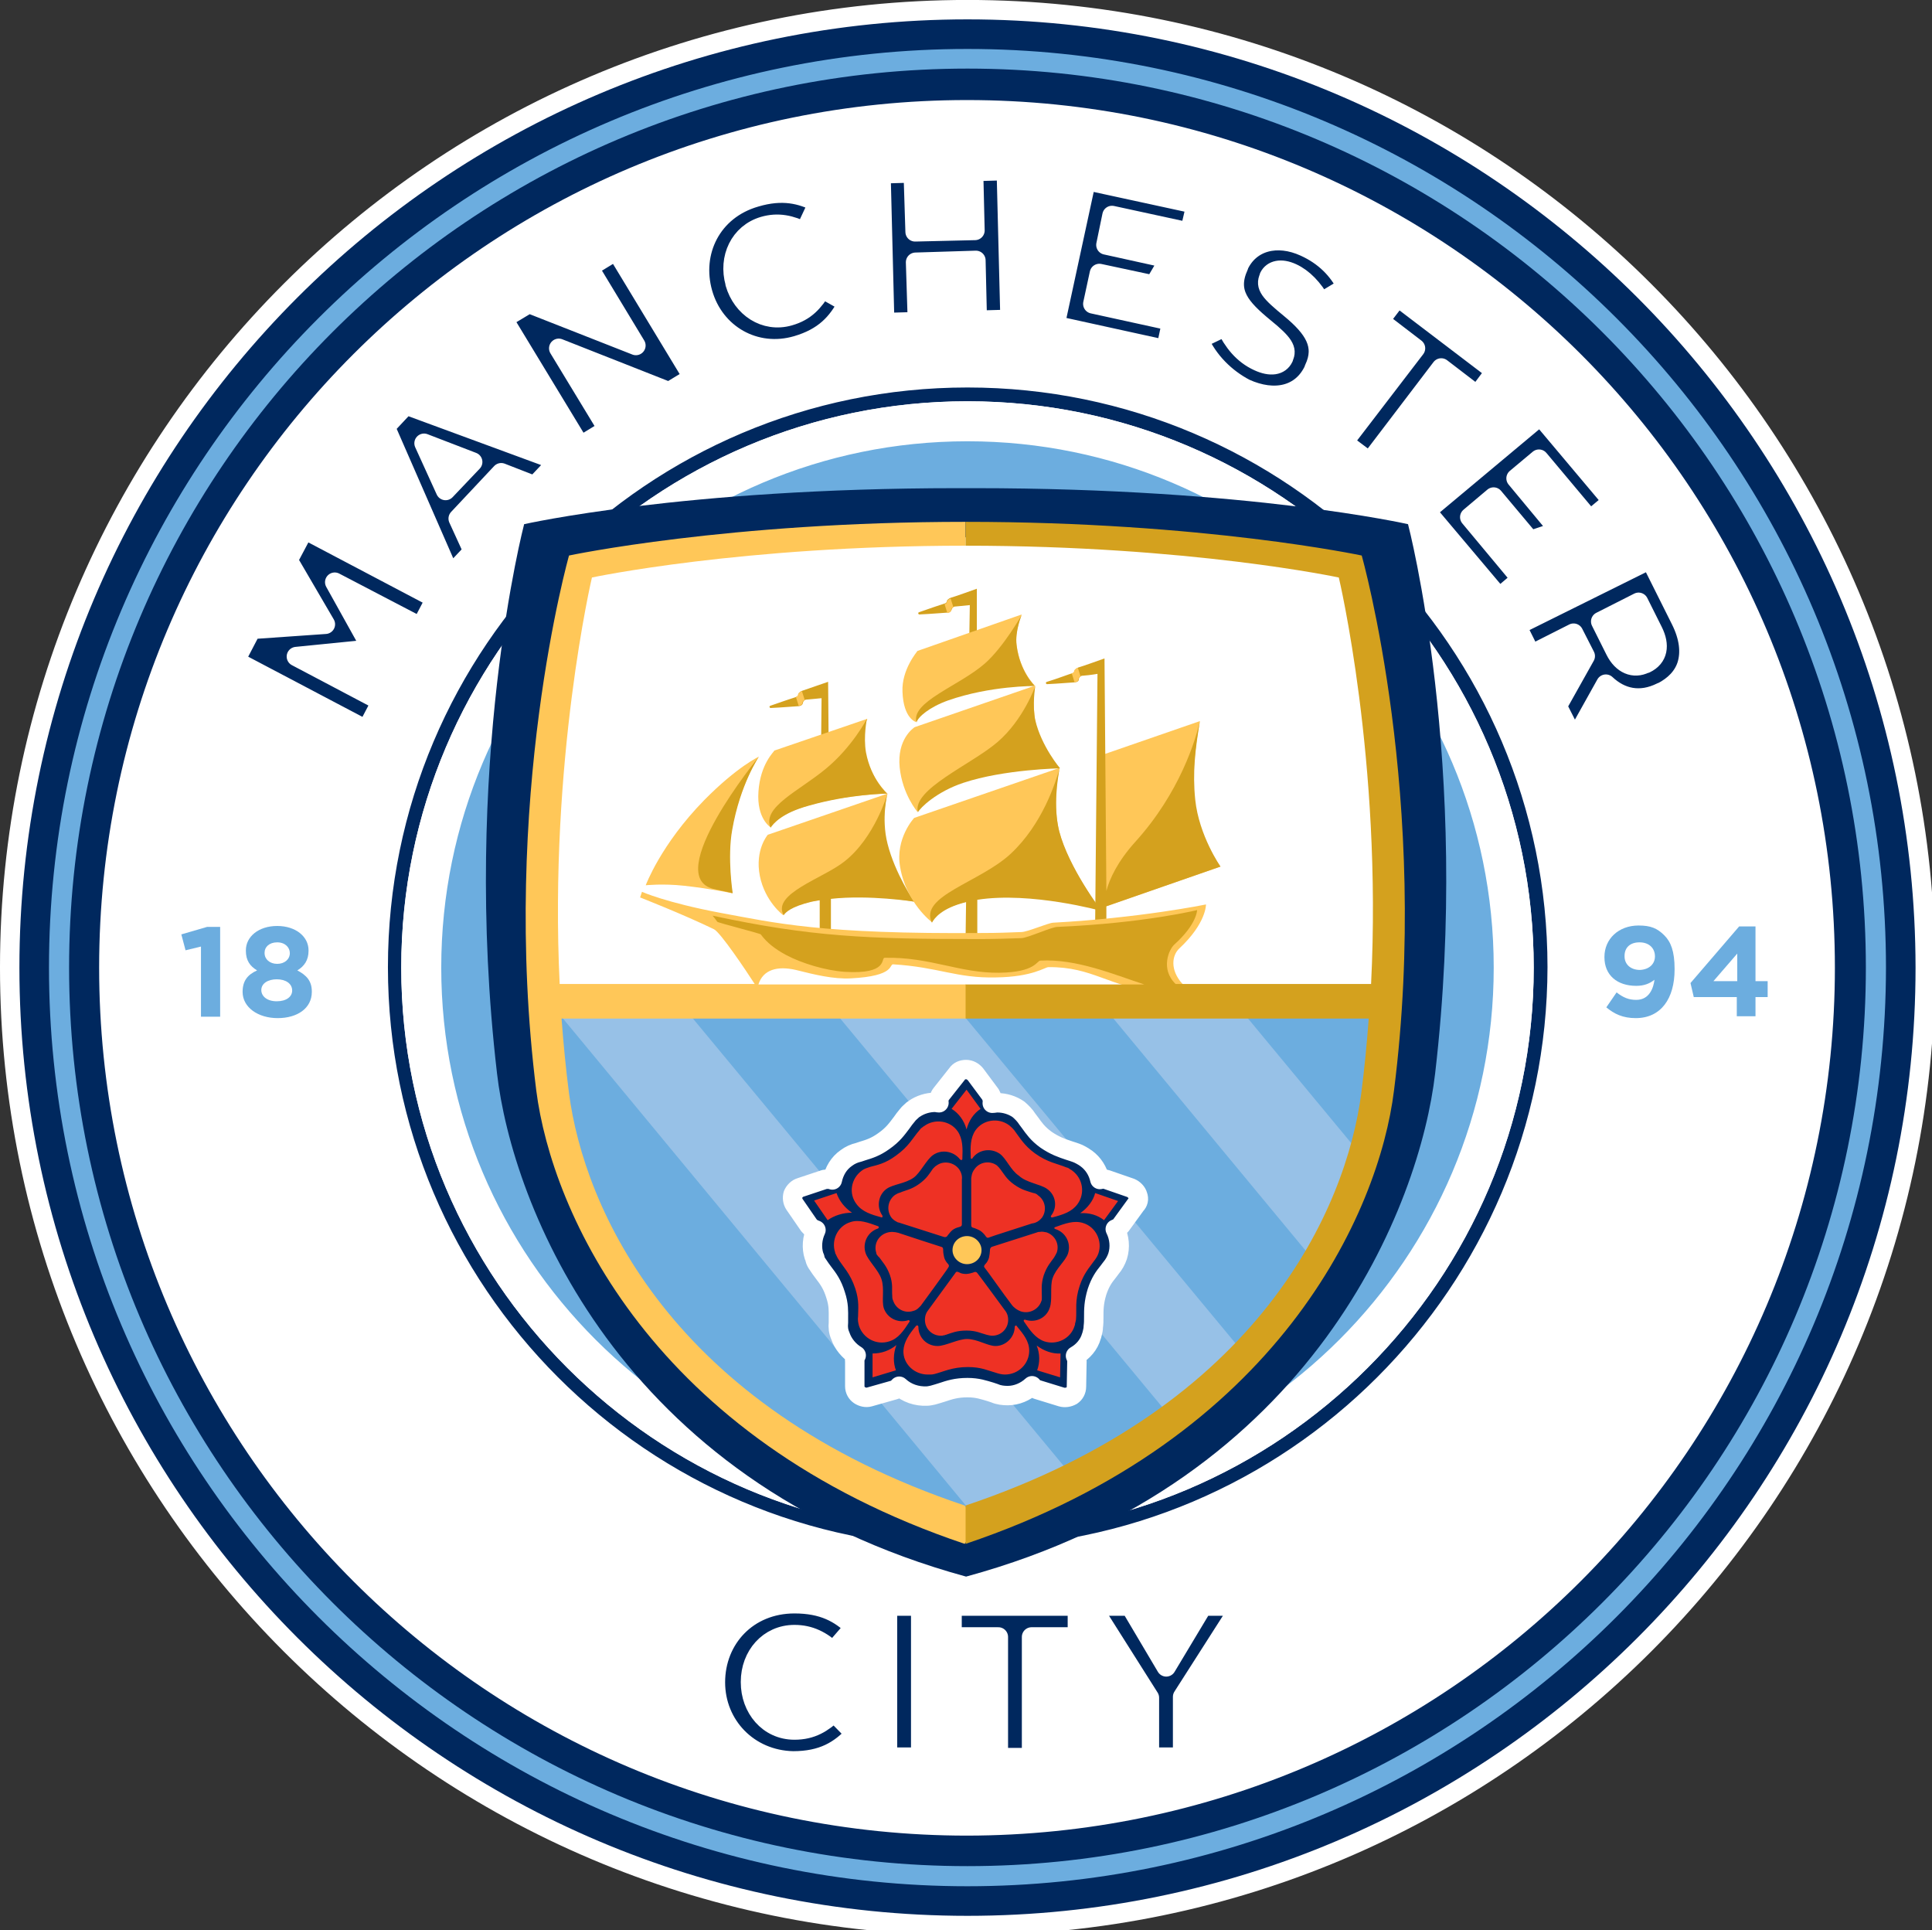<?xml version="1.0" encoding="UTF-8" standalone="no"?>
<!-- Created with Inkscape (http://www.inkscape.org/) -->

<svg
   width="49.987mm"
   height="49.927mm"
   viewBox="0 0 49.987 49.927"
   version="1.1"
   id="svg5"
   xml:space="preserve"
   xmlns="http://www.w3.org/2000/svg"
   xmlns:svg="http://www.w3.org/2000/svg"><rect x="0" y="0" width="49.987" height="49.927" fill="#333333" stroke="none"/><defs
     id="defs2"><linearGradient
       id="linearGradient27146"><stop
         style="stop-color:#228b22;stop-opacity:1;"
         offset="0"
         id="stop27144" /></linearGradient><linearGradient
       id="linearGradient24698"><stop
         style="stop-color:#000000;stop-opacity:1;"
         offset="0"
         id="stop24696" /></linearGradient><linearGradient
       id="linearGradient24690"><stop
         style="stop-color:#000000;stop-opacity:1;"
         offset="0"
         id="stop24688" /></linearGradient><linearGradient
       id="linearGradient24684"><stop
         style="stop-color:#191970;stop-opacity:1;"
         offset="0"
         id="stop24682" /></linearGradient><linearGradient
       id="linearGradient21415"><stop
         style="stop-color:#000000;stop-opacity:1;"
         offset="0"
         id="stop21413" /></linearGradient></defs><g
     id="layer1"
     style="display:inline"
     transform="translate(-220.244,-163.282)"><g
       id="g144-6"
       transform="matrix(0.121,0,0,0.121,220.495,163.532)"
       style="display:inline"><path
         id="path4-5"
         d="M 204.8,0 C 91.9,0 0,91.9 0,204.8 0,317.7 91.9,409.6 204.8,409.6 317.7,409.6 409.6,317.7 409.6,204.8 409.5,91.9 317.7,0 204.8,0"
         class="st0"
         style="fill:#00285e" /><path
         id="path6-5"
         d="M 388.2,204.8 C 388.2,103.5 306.1,21.4 204.7,21.4 103.4,21.4 21.2,103.5 21.2,204.8 c 0,101.3 82.2,183.5 183.5,183.5 101.4,-0.1 183.5,-82.2 183.5,-183.5"
         class="st1"
         style="fill:#ffffff" /><path
         id="path8-6"
         d="M 321.6,204.8 C 321.6,140.3 269.3,88 204.8,88 140.3,88 88,140.3 88,204.8 c 0,64.5 52.3,116.8 116.8,116.8 64.5,0 116.8,-52.3 116.8,-116.8"
         class="st2"
         style="fill:#6caddf" /><path
         id="path10-2"
         d="m 204.8,330.8 c -69.5,0 -126,-56.6 -126,-126.1 0,-69.5 56.5,-126 126,-126 69.5,0 126.1,56.5 126.1,126 -0.1,69.6 -56.6,126.1 -126.1,126.1 z m 0,-245 c -65.6,0 -119,53.4 -119,119 0,65.6 53.4,119 119,119 65.6,0 119,-53.4 119,-119 0,-65.6 -53.4,-119 -119,-119 z"
         class="st0"
         style="fill:#00285e" /><path
         id="path12-04"
         d="M 204.8,401.2 C 96.5,401.2 8.4,313.1 8.4,204.8 8.4,96.5 96.5,8.4 204.8,8.4 c 108.3,0 196.4,88.1 196.4,196.4 -0.1,108.3 -88.1,196.4 -196.4,196.4 m 0,-388.6 c -106,0 -192.1,86.2 -192.1,192.2 0,105.9 86.2,192.1 192.1,192.1 105.9,0 192.1,-86.2 192.1,-192.1 0,-106 -86.2,-192.2 -192.1,-192.2"
         class="st2"
         style="fill:#6caddf" /><g
         id="g18-9"><path
           id="path14-8"
           d="m 40.9,200.3 -3.3,0.8 -0.9,-3.4 5.5,-1.6 H 45 v 19.2 h -4.1 z"
           class="st2"
           style="fill:#6caddf" /><path
           id="path16-7"
           d="m 49.8,210 c 0,-2.4 1.1,-3.7 3.1,-4.6 -1.5,-0.9 -2.4,-2.1 -2.4,-4.2 v -0.1 c 0,-2.9 2.7,-5.2 6.7,-5.2 4,0 6.7,2.3 6.7,5.2 v 0.1 c 0,2 -0.9,3.3 -2.4,4.2 1.9,1 3.1,2.2 3.1,4.5 v 0.1 c 0,3.5 -3.1,5.6 -7.3,5.6 -4.2,0 -7.5,-2.3 -7.5,-5.6 z m 10.6,-0.3 c 0,-1.5 -1.4,-2.4 -3.3,-2.4 -1.9,0 -3.3,0.9 -3.3,2.3 0,1.3 1.2,2.4 3.3,2.4 2.1,0 3.3,-1 3.3,-2.3 z m -0.5,-8 c 0,-1.2 -1,-2.3 -2.7,-2.3 -1.7,0 -2.7,1 -2.7,2.2 v 0.1 c 0,1.3 1.1,2.3 2.7,2.3 1.6,0 2.7,-1 2.7,-2.3 z"
           class="st2"
           style="fill:#6caddf" /></g><g
         id="g24-7"><path
           id="path20-9"
           d="m 351.7,207.4 c -1,0.8 -2.2,1.3 -3.9,1.3 -4.1,0 -6.8,-2.3 -6.8,-6.1 v -0.1 c 0,-3.8 3,-6.7 7.3,-6.7 2.6,0 4,0.6 5.5,2.1 1.4,1.4 2.2,3.4 2.2,7.2 v 0.1 c 0,6.2 -2.9,10.4 -8.3,10.4 -2.8,0 -4.6,-0.9 -6.3,-2.3 l 2.2,-3.2 c 1.4,1.1 2.6,1.6 4.2,1.6 2.9,0 3.7,-2.7 3.9,-4.3 z m 0.1,-5 c 0,-1.7 -1.2,-3 -3.3,-3 -2.1,0 -3.2,1.2 -3.2,2.9 v 0.1 c 0,1.7 1.3,2.9 3.3,2.9 2,-0.1 3.2,-1.3 3.2,-2.9 z"
           class="st2"
           style="fill:#6caddf" /><path
           id="path22-9"
           d="m 369.4,211.1 h -9.3 l -0.7,-3 10.4,-12.1 h 3.5 v 11.7 h 2.6 v 3.4 h -2.6 v 4.1 h -4 v -4.1 z m 0,-3.4 v -5.9 l -5.1,5.9 z"
           class="st2"
           style="fill:#6caddf" /></g><path
         id="path26-1"
         d="m 204.8,323.8 c -65.6,0 -119,-53.4 -119,-119 0,-65.6 53.4,-119 119,-119 65.6,0 119,53.4 119,119 0,65.6 -53.4,119 -119,119 m 0,-233.6 c -63.2,0 -114.6,51.4 -114.6,114.6 0,63.2 51.4,114.6 114.6,114.6 C 268,319.4 319.4,268 319.4,204.8 319.4,141.6 268,90.2 204.8,90.2"
         class="st1"
         style="fill:#ffffff" /><path
         id="path28-5"
         d="m 202.6,102.3 c -58.7,0 -92.6,7.7 -92.6,7.7 0,0 -13.5,51.5 -5.8,117.4 3.2,27.7 25.7,87.2 100.3,107.6 74.6,-20.3 97.1,-79.9 100.3,-107.6 7.7,-66 -5.8,-117.4 -5.8,-117.4 0,0 -33.9,-7.7 -92.6,-7.7 z"
         fill-rule="evenodd"
         clip-rule="evenodd"
         fill="#00285e" /><path
         id="path30-8"
         d="m 294.5,212.1 c -0.7,20 -3.8,79.8 -90.1,112.7 -85.6,-32 -90.1,-93.9 -90.1,-112.7 z"
         fill-rule="evenodd"
         clip-rule="evenodd"
         fill="#97c1e7" /><path
         id="path32-7"
         d="m 291.9,208.8 c 2.3,-49.6 -6.1,-89.8 -6.1,-89.8 0,0 -32.2,-6.2 -81.3,-6.2 -49.2,0 -81.9,6.8 -81.9,6.8 0,0 -8.9,40.4 -6.5,89.1 h 175.8 z"
         fill-rule="evenodd"
         clip-rule="evenodd"
         fill="#ffffff" /><g
         id="g42-5"><path
           id="path34-5"
           d="M 207.1,323 116,212.9 c -3.3,22.7 15.1,89.6 91.1,110.1 z"
           class="st2"
           style="fill:#6caddf" /><path
           id="path36-4"
           d="m 143.2,212.2 84.3,101.7 c 8.5,-4.1 14.8,-8.1 20.8,-12.9 l -73.6,-88.8 z"
           class="st2"
           style="fill:#6caddf" /><path
           id="path38-3"
           d="m 201.7,212.3 62.3,75.1 c 6.1,-6.9 11.3,-13.2 15,-19.8 l -45.8,-55.3 z"
           class="st2"
           style="fill:#6caddf" /><path
           id="path40-5"
           d="m 293,212.3 -31.1,-0.1 26.1,31.5 c 4.5,-9.7 5,-26 5,-31.4 z"
           class="st2"
           style="fill:#6caddf" /></g><path
         id="path44-17"
         d="m 241.2,253.5 c -0.2,-0.7 -0.8,-1.3 -1.5,-1.6 l -5.2,-1.8 c -0.5,-0.2 -0.9,-0.1 -1.4,0 -0.4,-1.8 -1.4,-3.4 -2.9,-4.5 -0.2,-0.1 -0.4,-0.3 -0.6,-0.4 -0.3,-0.2 -0.7,-0.4 -1.1,-0.6 -0.7,-0.3 -1.4,-0.5 -2,-0.7 -1.5,-0.5 -3,-1 -4.9,-2.3 -1.8,-1.3 -2.6,-2.5 -3.4,-3.6 -0.2,-0.3 -0.4,-0.5 -0.6,-0.8 -0.5,-0.8 -1.2,-1.5 -1.9,-2.1 -1.3,-0.9 -2.9,-1.4 -4.5,-1.4 -0.4,0 -0.7,0.1 -1.1,0.1 v -0.1 c 0.1,-0.6 -0.1,-1.3 -0.4,-1.8 l -3.2,-4.3 c -0.5,-0.6 -1.2,-1 -2,-1 -0.8,0 -1.5,0.3 -1.9,0.9 l -3.4,4.3 c -0.4,0.5 -0.6,1.2 -0.5,1.9 -0.3,0 -0.5,-0.1 -0.8,-0.1 -1.6,0 -3.2,0.5 -4.5,1.4 -0.2,0.1 -0.4,0.3 -0.5,0.4 -0.3,0.3 -0.6,0.5 -0.9,0.9 -0.5,0.6 -0.9,1.1 -1.3,1.7 -1,1.3 -1.8,2.5 -3.8,3.9 -1.8,1.3 -3.2,1.7 -4.5,2.1 l -0.9,0.3 c -0.9,0.2 -1.8,0.6 -2.6,1.2 -1.6,1.1 -2.6,2.8 -3,4.7 -0.5,-0.2 -1.1,-0.2 -1.7,-0.1 l -5.1,1.7 c -0.7,0.2 -1.3,0.8 -1.6,1.5 -0.2,0.7 -0.1,1.5 0.3,2.1 l 3.1,4.5 c 0.4,0.5 0.9,0.8 1.5,1 -0.8,1.7 -1,3.8 -0.4,5.6 0.1,0.2 0.2,0.4 0.2,0.6 0.1,0.4 0.3,0.8 0.6,1.2 0.4,0.6 0.8,1.2 1.2,1.7 1,1.3 1.9,2.5 2.6,4.8 0.7,2.1 0.6,3.5 0.6,4.9 v 1 c -0.1,1 0,1.9 0.4,2.8 0.6,1.8 1.9,3.3 3.4,4.2 -0.2,0.4 -0.4,0.8 -0.3,1.2 v 5.4 c 0,0.8 0.4,1.5 1,1.9 0.6,0.4 1.4,0.6 2.1,0.4 l 5.3,-1.5 c 0.5,-0.1 0.8,-0.5 1.1,-0.8 1.6,1.5 3.8,2.2 5.9,2.1 0.4,0 0.8,-0.1 1.3,-0.2 0.7,-0.2 1.4,-0.4 2,-0.6 1.5,-0.5 3,-1 5.4,-1 2.2,0 3.5,0.5 4.9,0.9 l 0.9,0.3 c 0.9,0.4 1.9,0.5 2.8,0.5 1.9,0 3.8,-0.8 5.2,-2.1 0.3,0.4 0.6,0.6 1.1,0.8 l 5.2,1.6 c 0.7,0.2 1.5,0.1 2.2,-0.3 0.6,-0.4 1,-1.1 1,-1.9 l 0.1,-5.4 c 0,-0.4 -0.1,-0.8 -0.3,-1.2 1.6,-0.9 2.9,-2.4 3.4,-4.2 0.1,-0.2 0.1,-0.4 0.2,-0.7 0.1,-0.4 0.2,-0.8 0.2,-1.3 0.1,-0.7 0.1,-1.4 0.1,-2.1 0,-1.6 0,-3.1 0.7,-5.4 0.7,-2.1 1.5,-3.2 2.4,-4.3 0.2,-0.3 0.4,-0.5 0.6,-0.8 0.6,-0.7 1.1,-1.6 1.4,-2.5 0.6,-1.9 0.4,-4 -0.5,-5.8 0.5,-0.2 0.9,-0.4 1.2,-0.8 l 3.2,-4.4 c 0.5,-0.5 0.7,-1.2 0.4,-2 z"
         class="st0"
         style="fill:#00285e" /><path
         id="path46-7"
         d="m 201.6,265.2 c 0,-1.7 1.4,-3 3.1,-3 1.7,0 3.1,1.4 3.1,3 0,1.7 -1.4,3 -3.1,3 -1.7,0 -3.1,-1.4 -3.1,-3 z"
         class="st6"
         style="fill:#ffc758" /><path
         id="path48-4"
         d="m 204.6,239.4 c -0.5,-1.9 -1.7,-3.5 -3.2,-4.4 l 3.2,-4.1 3,4.1 c -1.5,1 -2.5,2.5 -3,4.4 m -24.5,17.8 c -1.6,-1.1 -2.7,-2.5 -3.3,-4.2 l -4.8,1.6 2.9,4.2 c 1.4,-1 3.3,-1.6 5.2,-1.6 m 9.5,28.3 c -1.5,1.2 -3.2,1.8 -5.1,1.8 v 5.1 l 5,-1.5 c -0.6,-1.6 -0.6,-3.5 0.1,-5.4 m 30,0.1 c 0.7,1.8 0.7,3.6 0.1,5.3 l 4.9,1.5 0.1,-5.1 c -1.7,0.1 -3.5,-0.5 -5.1,-1.7 m 9.3,-28.3 c 2,-0.1 3.7,0.4 5.1,1.5 l 3,-4.1 -4.9,-1.7 c -0.4,1.6 -1.6,3.2 -3.2,4.3 m -30.5,28.4 c -2.3,0 -4.1,-1.8 -4.1,-4.1 0,-0.3 -0.3,-0.4 -0.5,-0.2 -1.5,1.8 -2.6,3.4 -2.7,5.3 -0.1,2.8 2.3,5.1 5.2,5.1 h 0.5 c 0.3,0 0.5,0 0.9,-0.1 2,-0.5 3.8,-1.5 7.2,-1.5 2.9,0 4.4,0.8 5.9,1.2 0.6,0.2 1.3,0.4 2,0.4 2.9,0 5.2,-2.3 5.2,-5.1 0,-2 -1.2,-3.5 -2.7,-5.3 -0.1,-0.2 -0.4,0 -0.4,0.2 0,2.2 -1.9,4.1 -4.1,4.1 -1.7,0 -3.9,-1.5 -6.1,-1.5 -1.9,0 -4.6,1.5 -6.3,1.5 z m -2.7,-5.6 c 0,1.9 1.5,3.4 3.4,3.4 0.2,0 0.4,0 0.7,-0.1 0.1,0 0.2,0 0.3,-0.1 h 0.1 c 1.2,-0.4 2.3,-0.9 4.4,-0.9 2.1,0 3.1,0.6 4.3,0.9 0.4,0.1 0.8,0.2 1.2,0.2 1.9,0 3.4,-1.5 3.4,-3.4 0,-0.5 -0.1,-1 -0.3,-1.4 -0.1,-0.2 -0.2,-0.4 -0.3,-0.5 0,0 -5.8,-7.9 -6,-8.1 -0.3,-0.4 -0.7,-0.2 -0.9,-0.1 -0.3,0.1 -1,0.3 -1.5,0.3 -0.5,0 -1.1,-0.1 -1.4,-0.3 -0.4,-0.2 -0.7,-0.3 -0.9,0.1 -0.2,0.3 -4.4,6 -5.7,7.8 -0.5,0.6 -0.8,1.3 -0.8,2.2 z m 26.7,-2.6 c -0.7,2.2 -3,3.3 -5.2,2.6 -0.3,-0.1 -0.5,0.1 -0.3,0.4 1.3,1.9 2.4,3.5 4.3,4.2 2.7,0.9 5.7,-0.6 6.5,-3.3 0.1,-0.2 0.1,-0.3 0.1,-0.5 0.1,-0.2 0.1,-0.5 0.2,-0.8 0.2,-2.1 -0.3,-4 0.8,-7.3 0.9,-2.7 2.1,-3.9 3,-5.2 0.4,-0.5 0.8,-1.1 1,-1.7 0.9,-2.7 -0.6,-5.7 -3.3,-6.5 -1.9,-0.6 -3.8,0.1 -6,0.9 -0.2,0.1 -0.2,0.3 0.1,0.4 2.2,0.7 3.4,3 2.7,5.2 -0.5,1.6 -2.6,3.2 -3.3,5.3 -0.6,1.7 0,4.6 -0.6,6.3 z m -6.2,0.8 c 1.8,0.6 3.8,-0.4 4.4,-2.2 0.1,-0.2 0.1,-0.4 0.1,-0.7 V 275 c 0,-1.2 -0.2,-2.5 0.4,-4.4 0.7,-2 1.5,-2.8 2.2,-3.8 0.2,-0.3 0.4,-0.7 0.6,-1.1 0.6,-1.8 -0.4,-3.7 -2.2,-4.3 -0.5,-0.1 -1,-0.2 -1.4,-0.1 -0.2,0 -0.4,0 -0.6,0.1 0,0 -9.4,3 -9.7,3.1 -0.4,0.2 -0.4,0.6 -0.4,0.8 0,0.3 -0.1,1 -0.2,1.5 -0.1,0.4 -0.4,1 -0.7,1.3 -0.3,0.3 -0.5,0.6 -0.2,0.9 0.3,0.3 4.3,6 5.7,7.8 0.5,0.7 1.2,1.2 2,1.5 z m 5.6,-26.2 c 1.9,1.3 2.3,3.9 0.9,5.7 -0.2,0.2 0,0.5 0.3,0.4 2.3,-0.6 4.1,-1.2 5.3,-2.8 1.7,-2.3 1.2,-5.5 -1.1,-7.2 -0.1,-0.1 -0.3,-0.2 -0.5,-0.3 -0.2,-0.2 -0.4,-0.3 -0.8,-0.4 -1.9,-0.8 -3.9,-1 -6.7,-3 -2.3,-1.7 -3.1,-3.2 -4.1,-4.5 -0.3,-0.5 -0.8,-1 -1.4,-1.5 -2.3,-1.7 -5.6,-1.2 -7.2,1.1 -1.1,1.6 -1.1,3.6 -1,5.9 0,0.2 0.3,0.3 0.4,0 1.3,-1.8 3.9,-2.2 5.8,-0.9 1.4,1 2.3,3.5 4.1,4.7 1.6,1.5 4.6,1.8 6,2.8 z m -1.1,6.2 c 1.1,-1.5 0.8,-3.7 -0.8,-4.8 -0.1,-0.1 -0.3,-0.3 -0.6,-0.4 -0.1,0 -0.2,-0.1 -0.3,-0.1 h -0.1 c -1.2,-0.4 -2.4,-0.6 -4.1,-1.8 -1.7,-1.2 -2.2,-2.3 -2.9,-3.2 -0.2,-0.3 -0.5,-0.6 -0.8,-0.9 -1.5,-1.1 -3.7,-0.8 -4.8,0.8 -0.3,0.4 -0.5,0.8 -0.6,1.3 0,0.2 -0.1,0.4 -0.1,0.6 v 10.1 c 0,0.5 0.4,0.5 0.7,0.6 0.3,0.1 1,0.4 1.3,0.6 0.4,0.3 0.8,0.7 1,1 0.2,0.3 0.4,0.6 0.8,0.4 0.4,-0.2 7.1,-2.3 9.2,-3 0.9,-0.1 1.6,-0.6 2.1,-1.2 z m -23.3,-13.4 c 1.8,-1.3 4.4,-0.9 5.8,0.9 0.2,0.2 0.5,0.2 0.5,-0.1 0.1,-2.3 0.1,-4.3 -1,-5.9 -1.6,-2.3 -4.9,-2.8 -7.2,-1.1 -0.2,0.1 -0.3,0.2 -0.4,0.3 -0.2,0.1 -0.4,0.3 -0.6,0.6 -1.4,1.6 -2.2,3.4 -5,5.4 -2.3,1.7 -4,2 -5.5,2.4 -0.6,0.2 -1.3,0.4 -1.8,0.8 -2.3,1.7 -2.9,4.9 -1.1,7.2 1.2,1.6 3.1,2.2 5.3,2.8 0.2,0.1 0.3,-0.2 0.2,-0.4 -1.3,-1.8 -0.9,-4.4 0.9,-5.7 1.4,-1 4,-1.1 5.8,-2.4 1.4,-1 2.7,-3.8 4.1,-4.8 z m 5.6,3 c -1.1,-1.5 -3.3,-1.9 -4.8,-0.8 -0.2,0.1 -0.3,0.2 -0.5,0.4 l -0.2,0.2 -0.1,0.1 c -0.7,1 -1.3,2.1 -3,3.3 -1.7,1.2 -2.9,1.3 -4,1.8 -0.4,0.1 -0.8,0.3 -1.1,0.5 -1.5,1.1 -1.9,3.2 -0.8,4.8 0.3,0.4 0.7,0.7 1.1,0.9 0.2,0.1 0.3,0.2 0.5,0.2 0,0 9.4,3 9.7,3.1 0.5,0.1 0.7,-0.2 0.8,-0.4 0.2,-0.2 0.6,-0.8 1,-1.1 0.4,-0.3 0.9,-0.5 1.3,-0.6 0.4,-0.1 0.7,-0.2 0.7,-0.6 v -9.6 c 0.1,-0.7 -0.1,-1.5 -0.6,-2.2 z m -20,17.9 c -0.7,-2.2 0.5,-4.5 2.6,-5.2 0.3,-0.1 0.3,-0.4 0.1,-0.5 -2.2,-0.8 -4.1,-1.5 -5.9,-0.9 -2.7,0.8 -4.2,3.8 -3.3,6.5 0,0.2 0.1,0.3 0.2,0.5 0.1,0.2 0.2,0.5 0.4,0.8 1.1,1.8 2.6,3.1 3.7,6.4 0.9,2.7 0.6,4.4 0.6,6 -0.1,0.6 0,1.3 0.2,2 0.9,2.7 3.8,4.2 6.5,3.3 1.9,-0.6 3,-2.2 4.3,-4.2 0.1,-0.2 -0.1,-0.4 -0.3,-0.3 -2.2,0.7 -4.5,-0.5 -5.2,-2.6 -0.5,-1.6 0.2,-4.1 -0.5,-6.2 -0.6,-1.9 -2.9,-4 -3.4,-5.6 z m 4.5,-4.3 c -1.8,0.6 -2.8,2.5 -2.2,4.3 0,0.2 0.1,0.4 0.3,0.6 0.1,0.1 0.1,0.2 0.2,0.2 0,0 0,0.1 0.1,0.1 0.7,1 1.6,1.9 2.3,3.8 0.7,2 0.4,3.1 0.5,4.3 0,0.4 0,0.8 0.2,1.2 0.6,1.8 2.5,2.8 4.3,2.2 0.5,-0.1 0.9,-0.4 1.2,-0.7 l 0.4,-0.4 c 0,0 5.8,-7.9 5.9,-8.2 0.3,-0.4 0,-0.7 -0.2,-0.9 -0.2,-0.2 -0.6,-0.8 -0.7,-1.3 -0.1,-0.4 -0.2,-1 -0.2,-1.4 0,-0.4 0,-0.7 -0.4,-0.8 -0.4,-0.1 -7.1,-2.3 -9.2,-3 -0.8,-0.2 -1.6,-0.3 -2.5,0 z"
         fill="#ee3124" /><path
         id="path50-2"
         d="m 233.4,159.4 21.1,-7.3 c 0,0 -1.8,8.8 -1.3,15.6 0.6,8.8 5.7,15.5 5.7,15.5 l -26,9 z"
         class="st6"
         style="fill:#ffc758" /><g
         id="g54-8"><path
           id="path52-0"
           d="m 258.9,183.2 c 0,0 -4.6,-6.6 -5.4,-14.3 -0.6,-5.8 0,-10.8 1,-16.8 -0.9,4 -4.3,15.3 -13.8,25.8 -3.8,4.2 -5.5,7.9 -6.2,10.5 l -0.4,-49.7 c 0,0 -5,1.8 -5.5,1.9 -0.6,0.2 -0.9,0.6 -0.9,0.7 0,0.3 -0.2,0.5 -0.6,0.6 -0.4,0.1 -3.3,1.2 -5.3,1.8 -0.4,0.1 -0.2,0.5 0,0.5 2.4,-0.1 5.8,-0.4 6.1,-0.4 0.5,-0.1 0.7,-0.3 0.7,-0.6 v -0.1 c 0.1,-0.4 0.4,-0.7 0.8,-0.7 0.3,0 2.1,-0.2 3.2,-0.4 l -0.5,53.5 h 2.4 v -3.8 z"
           class="st8"
           style="fill:#d4a11e" /></g><g
         id="g58-2"><path
           id="path56-8"
           d="m 165.4,193.6 c 0,0 -3.9,-2.9 -5,-8.4 -1.1,-5.6 1.7,-8.8 1.7,-8.8 l 25.6,-8.8 c 0,0 -1.6,5.1 -0.1,10.9 1.9,7.3 5.8,12.2 5.8,12.2 0,0 -9.4,-1.8 -18.5,-0.6 -8.6,1.1 -9.5,3.5 -9.5,3.5 z"
           class="st6"
           style="fill:#ffc758" /></g><path
         id="path60-2"
         d="m 136,187.2 c 0,0 3.2,-8.7 12.5,-18.2 7.1,-7.2 11.7,-9.3 11.7,-9.3 0,0 -4.1,5.9 -5.8,15.6 -1.1,6 0.1,13.6 0.1,13.6 0,0 -4.8,-1 -10.3,-1.6 -4.6,-0.5 -8.2,-0.1 -8.2,-0.1 z"
         class="st6"
         style="fill:#ffc758" /><path
         id="path62-6"
         d="m 160.2,159.7 c 0,0 -4,5.9 -5.7,15.6 -1.1,6 0.1,13.6 0.1,13.6 0,0 -1.2,-0.3 -4,-0.9 -11.4,-2.6 9.6,-28.3 9.6,-28.3 z"
         class="st8"
         style="fill:#d4a11e" /><path
         id="path64-1"
         d="m 175.2,166.7 -0.2,-23 c -0.5,0.2 -5,1.7 -5.5,1.9 -0.6,0.2 -0.9,0.6 -0.9,0.8 0,0.3 -0.2,0.5 -0.6,0.6 -0.4,0.1 -3.3,1.1 -5.3,1.8 -0.4,0.1 -0.2,0.5 0,0.5 2.3,-0.1 5.8,-0.4 6.1,-0.4 0.5,-0.1 0.7,-0.3 0.8,-0.6 v -0.1 c 0.1,-0.4 0.4,-0.7 0.8,-0.7 0.3,0 2,-0.2 3.2,-0.3 l -0.2,19.6 h 1.8 z"
         class="st8"
         style="fill:#d4a11e" /><path
         id="path66-1"
         d="m 205,145.9 h 1.8 v -22.1 c 0,0 -5,1.8 -5.5,1.9 -0.6,0.2 -0.9,0.6 -0.9,0.7 0,0.3 -0.2,0.5 -0.6,0.6 -0.4,0.1 -3.3,1.1 -5.3,1.8 -0.4,0.1 -0.2,0.5 0,0.5 2.4,-0.1 5.8,-0.4 6.1,-0.4 0.5,-0.1 0.7,-0.3 0.8,-0.6 0.1,-0.4 0.4,-0.7 0.8,-0.7 0.3,0 1.9,-0.2 3.1,-0.3 z"
         class="st8"
         style="fill:#d4a11e" /><path
         id="path68-7"
         d="m 200.5,129 h 0.1 c 0.5,-0.1 0.7,-0.3 0.7,-0.6 0,-0.3 0.2,-0.5 0.5,-0.6 l -0.6,-1.9 c -0.6,0.2 -0.8,0.6 -0.8,0.7 0,0.3 -0.2,0.4 -0.5,0.5 z"
         class="st6"
         style="fill:#ffc758" /><path
         id="path70-8"
         d="m 168.7,148.8 h 0.1 c 0.5,-0.1 0.7,-0.3 0.7,-0.6 0.1,-0.3 0.2,-0.5 0.5,-0.6 l -0.6,-1.9 c -0.6,0.2 -0.8,0.6 -0.8,0.7 0,0.3 -0.2,0.4 -0.5,0.5 z"
         class="st6"
         style="fill:#ffc758" /><path
         id="path72-2"
         d="m 227.7,143.8 h 0.1 c 0.5,-0.1 0.7,-0.3 0.7,-0.6 0.1,-0.3 0.2,-0.5 0.5,-0.6 l -0.6,-1.9 c -0.6,0.2 -0.8,0.6 -0.8,0.7 0,0.3 -0.2,0.4 -0.5,0.5 z"
         class="st6"
         style="fill:#ffc758" /><path
         id="path74-5"
         d="m 193.4,190.7 c 0,0 -4.1,-6 -5.7,-12.4 -1.4,-5.5 0,-10.7 0,-10.7 0,0 -2.7,9.4 -9.2,14.5 -4.5,3.6 -15.6,6.9 -13,11.5 0.4,-0.6 1.5,-1.8 6,-2.9 0.5,-0.1 1.1,-0.2 1.7,-0.3 v 7.6 h 2.4 v -7.9 c 8.3,-0.9 17.8,0.6 17.8,0.6 z"
         class="st8"
         style="fill:#d4a11e" /><g
         id="g78-3"><path
           id="path76-1"
           d="m 162.7,174.8 c 0,0 -3,-1.8 -2.6,-7.6 0.4,-6 3.4,-8.6 3.4,-8.8 l 19.9,-6.8 c 0,0 -1.5,3 -0.4,7.5 1.2,5.4 4.7,8.5 4.7,8.5 0,0 -10,0.1 -19,3.2 -4.4,1.5 -6,4 -6,4 z"
           class="st6"
           style="fill:#ffc758" /></g><g
         id="g82-9"><path
           id="path80-5"
           d="m 174.5,162.3 c 5.7,-4.7 8.8,-10.7 8.8,-10.7 0,0 -0.8,3.8 -0.2,7.2 1.1,5.8 4.5,8.8 4.5,8.8 0,0 -8.1,0.1 -16.8,2.6 -5.8,1.6 -7.6,3.9 -8.1,4.7 -1.9,-4.4 6,-7.8 11.8,-12.6 z"
           class="st8"
           style="fill:#d4a11e" /></g><g
         id="g86-5"><path
           id="path84-6"
           d="m 197.2,195.1 c 0,0 -5.5,-4.1 -6.8,-11.8 -1.1,-6.1 3,-10.5 3,-10.5 l 31.1,-10.7 c 0,0 -1.7,6.9 -0.1,13.5 1.8,7.4 8.6,16.6 8.6,16.6 0,0 -12.9,-3.7 -24.1,-2.3 -10.7,1.4 -11.7,5.2 -11.7,5.2 z"
           class="st6"
           style="fill:#ffc758" /></g><g
         id="g90-3"><path
           id="path88-1"
           d="m 190.9,145.8 c -0.2,-4.7 3.1,-8.5 3.2,-8.7 l 22.3,-7.8 c 0,0 -1.5,3.5 -1.1,6.5 0.7,5.7 3.9,8.7 3.9,8.7 0,0 -8.8,-0.5 -19.1,3.1 -5.7,2 -6.3,4.7 -6.3,4.7 0,0 -2.7,-0.7 -2.9,-6.5 z"
           class="st6"
           style="fill:#ffc758" /></g><g
         id="g94-8"><path
           id="path92-5"
           d="m 208.5,139.8 c 4,-3.5 7.9,-10.4 7.9,-10.4 0,0 -1.5,3.5 -1.1,6.5 0.7,5.7 3.9,8.7 3.9,8.7 0,0 -9.5,-0.1 -18.6,3.1 -3.9,1.4 -6.4,3.5 -6.7,4.7 -1.3,-4.4 9.1,-7.8 14.6,-12.6 z"
           class="st8"
           style="fill:#d4a11e" /></g><g
         id="g98-7"><path
           id="path96-0"
           d="m 194.1,171.5 c 0,0 -3.2,-3.7 -3.8,-9.5 -0.6,-6 2.9,-8.4 3.2,-8.6 l 25.8,-8.9 c 0,0 -0.7,1.9 -0.1,7.1 0.6,4.4 4.9,10.4 4.9,10.4 0,0 -13.8,0.4 -22.3,3.7 -5.4,2.1 -7.7,5.8 -7.7,5.8 z"
           class="st6"
           style="fill:#ffc758" /></g><g
         id="g102-4"><path
           id="path100-5"
           d="m 211.2,156.6 c 5.6,-4.8 8.1,-12 8.1,-12 0,0 -0.7,4.1 0,7.3 1.3,5.6 5.3,10.3 5.3,10.3 0,0 -12,0.2 -20.7,3.1 -5.7,1.9 -9.2,5.3 -9.7,6.3 -1.3,-4.9 11.4,-10.2 17,-15 z"
           class="st8"
           style="fill:#d4a11e" /></g><g
         id="g106-4"><path
           id="path104-3"
           d="m 233.5,192.7 c 0,0 -7,-9.1 -9.1,-17.1 -1.3,-5.3 -0.3,-11.3 0.1,-13.4 -0.8,2.8 -3.6,11.9 -10.5,18.3 -6.6,6.1 -19.6,9 -16.8,14.7 0.5,-0.9 2,-3.1 7.3,-4.4 l -0.1,7.3 h 2.5 v -7.8 c 11.5,-1.8 26.6,2.4 26.6,2.4 z"
           class="st8"
           style="fill:#d4a11e" /></g><path
         id="path108-7"
         d="m 245.5,209.8 c 1.6,-0.3 3.2,-0.7 5.6,-1.3 -0.1,-0.1 -0.3,-0.2 -0.4,-0.3 -2.6,-2.9 -2.2,-6 -0.6,-7.5 5.8,-5.4 5.7,-9.4 5.7,-9.4 0,0 -14.1,2.9 -32.7,3.9 -1.2,0.1 -5.5,2 -6.8,2 -2.6,0.1 -5.2,0.2 -7.9,0.2 -35.1,0.3 -44.9,-2.2 -56.4,-4.3 -11.7,-2.2 -16.8,-4.5 -16.8,-4.5 l -0.4,1.2 c 0,0 9.2,3.6 15.8,6.8 1.4,0.7 6.9,8.9 8.7,11.7 h -41.7 c -2.3,-47.8 6.9,-86.9 6.9,-86.9 0,0 31.9,-6.8 79.9,-6.8 v -5.1 c -50.9,0 -84.8,7.2 -84.8,7.2 0,0 -14.8,52.2 -7,114.4 3.3,25.9 24.7,74.4 91.6,96.9 l 2.9,-4.1 -2.9,-4.1 c -63,-21.1 -81.4,-63.8 -84.6,-88.1 -0.7,-5.4 -1.2,-10.8 -1.6,-16 h 86.5 v -7.3 h -44.4 c 1,-3.2 4.1,-4 8,-3.1 4,1 8,2 11.8,1.8 9.5,-0.5 8.1,-3 9,-3 9.8,0.6 13.5,3 22,2.8 7.8,-0.1 10.5,-2.2 11.2,-2.2 9.5,-0.1 13.1,4.3 22.6,5.1 z"
         fill-rule="evenodd"
         clip-rule="evenodd"
         fill="#ffc758" /><path
         id="path110-3"
         d="m 289.1,116.7 c 0,0 -33.8,-7.2 -84.7,-7.2 v 5.1 c 48,0 79.8,6.8 79.8,6.8 0,0 9.3,39.1 6.9,86.9 h -41.8 c -3.3,-3.2 -1.4,-7.4 -0.3,-8.4 4.9,-4.4 4.9,-7.4 4.9,-7.4 0,0 -11.3,2.8 -29.9,3.6 -1.2,0 -6.4,2.4 -7.7,2.4 -2.6,0.1 -6.2,0.2 -8.9,0.2 -24.2,0 -36.1,-0.5 -57.1,-5 0.4,0.5 0.6,0.7 1,1.3 0.1,0.2 9.2,2.5 9.3,2.7 1.4,1.9 3.2,3.2 5.4,4.4 3.4,1.8 8.4,3.3 12.5,3.6 9.5,0.6 7.7,-3 8.6,-3 9.7,-0.2 16,3.3 24.5,3.2 7.8,-0.1 8,-2.6 8.8,-2.6 7.7,-0.4 15.5,2.9 22.2,5.1 h -38.2 v 7.3 h 86.2 c -0.4,5.3 -0.9,10.6 -1.6,16 -3.2,24.4 -21.6,67 -84.6,88.1 v 8.2 c 66.9,-22.5 88.4,-70.9 91.6,-96.9 7.9,-62.2 -6.9,-114.4 -6.9,-114.4 z"
         fill-rule="evenodd"
         clip-rule="evenodd"
         fill="#d4a11e" /><g
         id="g142-7"><path
           id="polygon112-6"
           class="st0"
           d="m 67.5,131.4 -8,-13.7 3.5,-6.6 28.1,14.8 -3.2,6.1 -18.4,-9.6 7.9,14.2 -0.1,0.1 -16,1.6 18.2,9.6 -3.2,6.1 -28.1,-14.8 3.5,-6.7 z"
           style="fill:#00285e" /><path
           id="path114-7"
           d="m 80.3,89.2 4.4,-4.7 32.6,12 -5,5.3 -7.2,-2.8 -9.2,9.8 3.2,7 -4.9,5.2 z m 18.7,7.5 -10.4,-4 4.6,10.1 z"
           class="st0"
           style="fill:#00285e" /><path
           id="polygon116-6"
           class="st0"
           d="m 133.9,71.8 -10.1,-16.7 5.9,-3.6 16.4,27.1 -5.1,3.1 -23.6,-9.3 10.5,17.3 -5.9,3.6 -16.5,-27.2 5.5,-3.3 z"
           style="fill:#00285e" /><path
           id="path118-9"
           d="m 148.2,60.6 c -2.5,-8.8 1.9,-17.8 11.3,-20.5 5.7,-1.7 9.8,-0.7 13.4,1.2 l -2.9,6.2 c -3,-1.5 -5.7,-2.1 -8.8,-1.2 -5.1,1.5 -7.6,6.8 -6.1,12.1 v 0.1 c 1.5,5.2 6.4,8.5 11.6,7 3.5,-1 5.2,-3 7,-5.9 l 5.5,3.1 c -2.2,4.3 -5.1,7.4 -10.9,9.1 -8.9,2.6 -17.6,-2.4 -20.1,-11.2 z"
           class="st0"
           style="fill:#00285e" /><path
           id="polygon120-3"
           class="st0"
           d="m 193.6,47.5 12.8,-0.3 -0.3,-12.6 7,-0.2 0.8,31.8 -7,0.2 -0.3,-12.8 -12.9,0.4 0.4,12.7 -7,0.2 -0.8,-31.8 6.9,-0.2 z"
           style="fill:#00285e" /><path
           id="path122-5"
           d="m 254.2,70.5 5.8,-2.8 c 1.6,3.3 3.7,6 7,7.5 2.6,1.2 4.6,0.9 5.4,-0.8 v -0.1 c 0.8,-1.6 0.1,-2.9 -4.1,-6.3 -5.1,-4.2 -8.1,-7.5 -5.5,-13.2 v -0.1 c 2.4,-5.2 8.2,-6.7 14.1,-4 4.2,1.9 7.2,4.9 9,8.6 l -5.5,3.3 c -1.7,-3 -3.8,-5.2 -6.2,-6.3 -2.4,-1.1 -4.2,-0.6 -4.9,0.8 v 0.1 c -0.9,1.9 0.1,3.1 4.5,6.7 5.1,4.2 7.5,7.9 5.1,12.9 v 0.1 c -2.6,5.7 -8.5,6.9 -14.7,4.1 -4.2,-2.2 -7.9,-5.8 -10,-10.5 z"
           class="st0"
           style="fill:#00285e" /><path
           id="polygon124-3"
           class="st0"
           d="m 296.8,61.4 20.9,15.9 -3.9,5.2 -7.7,-5.9 -15.3,20.1 -5.6,-4.2 15.4,-20.1 -7.7,-5.9 z"
           style="fill:#00285e" /><path
           id="path126-93"
           d="m 350.8,117.5 6.5,13 c 1.8,3.6 2.2,6.9 1.3,9.7 -0.8,2.4 -2.6,4.3 -5.3,5.7 h -0.1 c -4.6,2.3 -8.7,1.3 -11.9,-1.7 l -6.7,12 -3.7,-7.3 6,-10.7 -2.5,-4.9 -9.1,4.6 -3.1,-6.2 z m -7.5,19.5 c 1.5,3 4,4 6.4,2.8 h 0.1 c 2.7,-1.3 3.1,-3.9 1.6,-6.9 l -3.1,-6.2 -8.1,4.1 z"
           class="st0"
           style="fill:#00285e" /><path
           id="polygon128-4"
           class="st0"
           d="m 248,53.3 -13.6,-3 1.3,-6.3 16.6,3.6 1.4,-6 -23.5,-5.1 -6.7,31 23.7,5.2 1.3,-6.1 -16.9,-3.7 1.4,-6.5 11.7,2.5 z"
           style="fill:#00285e" /><path
           id="polygon130-55"
           class="st0"
           d="m 318.5,125.7 4.7,-4 -11,-13.2 5.1,-4.3 7.8,9.3 6.3,-2.1 -9.3,-11.2 4.9,-4.1 10.9,13 4.8,-4 -15.4,-18.3 -24.4,20.4 z"
           style="fill:#00285e" /><g
           id="g140-8"><path
             id="path132-2"
             d="m 150.9,357.6 c 0,-9.3 6.9,-16.8 16.9,-16.8 6.1,0 9.7,2 12.8,5 l -4.5,5.2 c -2.5,-2.3 -5,-3.6 -8.3,-3.6 -5.5,0 -9.4,4.5 -9.4,10.1 v 0.1 c 0,5.5 3.8,10.2 9.4,10.2 3.7,0 6,-1.5 8.5,-3.8 l 4.5,4.6 c -3.3,3.6 -7,5.8 -13.3,5.8 -9.5,-0.2 -16.6,-7.6 -16.6,-16.8 z"
             class="st0"
             style="fill:#00285e" /><path
             id="path134-8"
             d="m 187.7,341.3 h 7.1 v 32.3 h -7.1 z"
             class="st0"
             style="fill:#00285e" /><path
             id="path136-6"
             d="m 211.3,347.9 h -9.8 v -6.6 h 26.8 v 6.6 h -9.8 v 25.8 h -7.1 v -25.8 z"
             class="st0"
             style="fill:#00285e" /><path
             id="path138-0"
             d="m 243.7,360.9 -12.4,-19.6 h 8.3 l 7.7,13 7.8,-13 h 8.1 l -12.4,19.4 v 12.9 h -7.1 z"
             class="st0"
             style="fill:#00285e" /></g></g></g></g><style
     id="style2"
     type="text/css">.st0{fill:#00285e}.st1{fill:#fff}.st2{fill:#6caddf}.st6{fill:#ffc758}.st8{fill:#d4a11e}</style><style
     id="style2161">.st0{fill:#fff;stroke:#0053a0;stroke-width:21.127}.st1{fill:#0053a0}.st2{fill:#fdbe11}</style><style
     id="style236"
     type="text/css">.st0{stroke-linecap:round;stroke-linejoin:round}.st0,.st1{fill:#fff;stroke:#fff;stroke-width:4.152;stroke-miterlimit:30}.st2{fill:#00a398}.st3{fill:#fff}.st5{fill:#fef667}.st6{fill:#d10a11}.st7{fill:#d00027}</style></svg>
